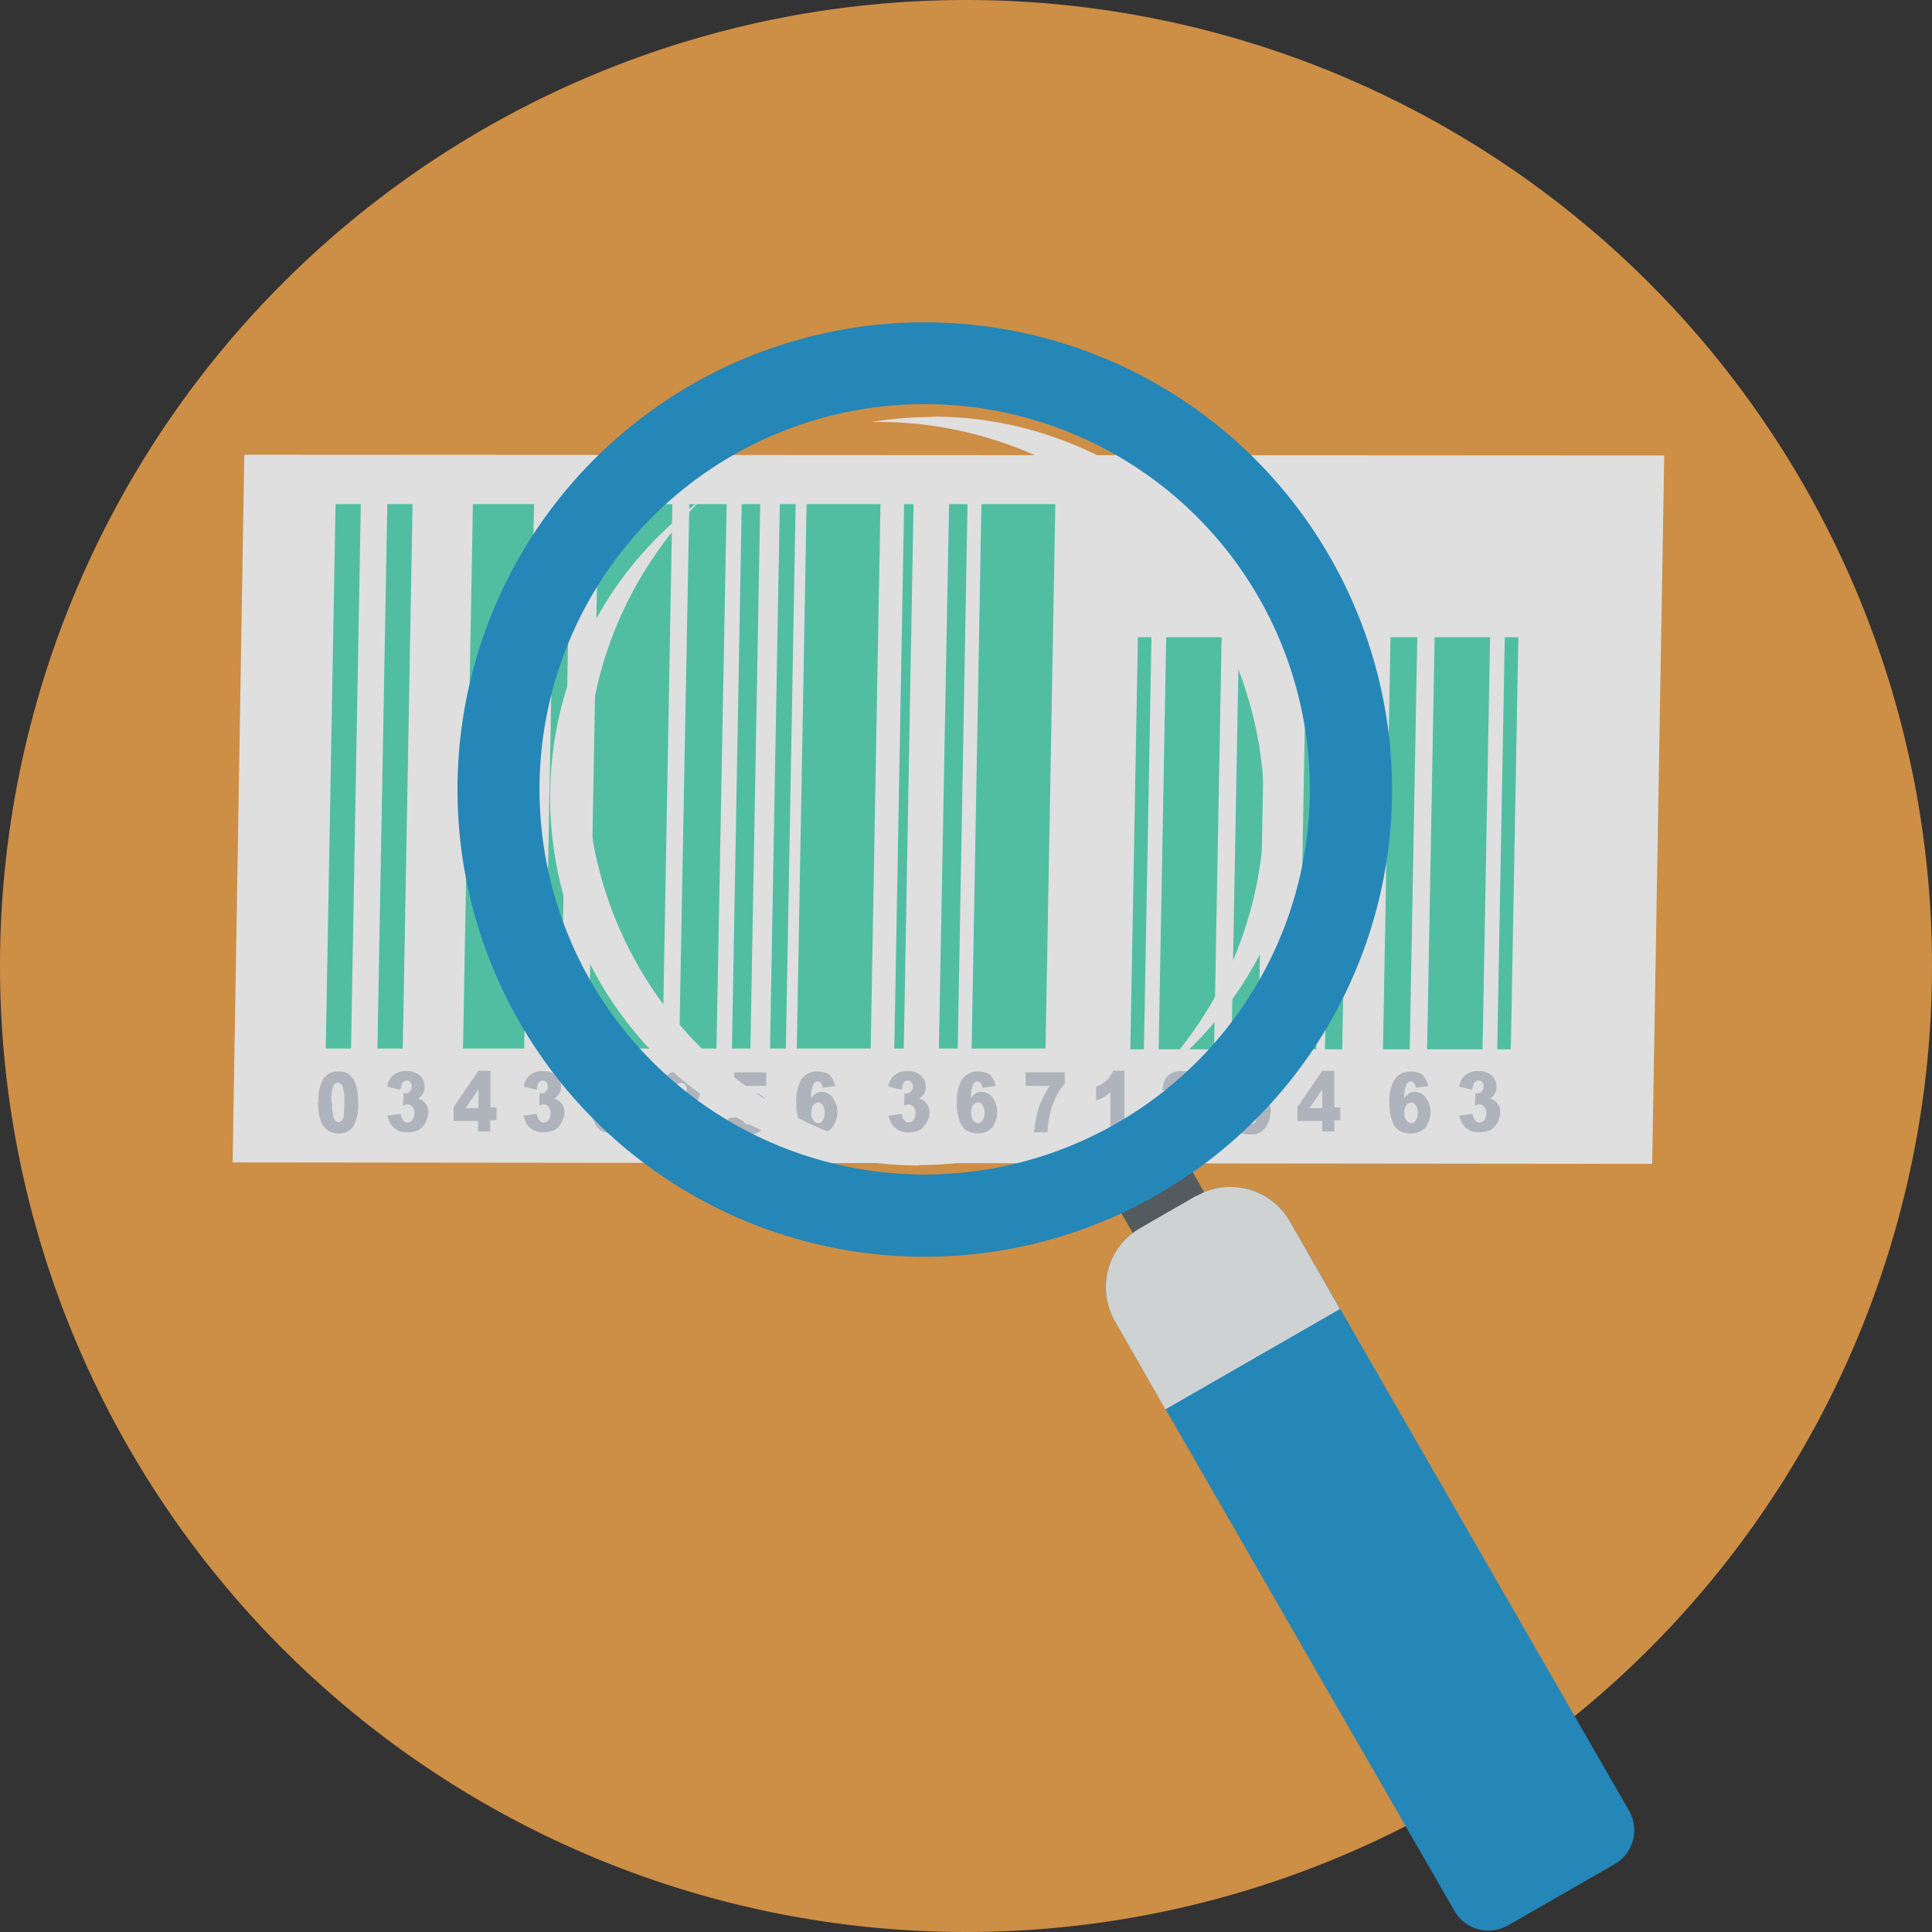 <svg xmlns="http://www.w3.org/2000/svg" width="179" height="179" viewBox="0 0 179 179"><rect x="0" y="0" width="179" height="179" fill="#333333" stroke="none"/><g transform="translate(-0.024)" opacity="0.84"><path d="M89.5,0A89.5,89.5,0,1,1,0,89.5,89.5,89.5,0,0,1,89.5,0Z" transform="translate(0.024)" fill="#ea9f48"/><path d="M62.807,120.6l131.556.07-1.118,65.638-131.521-.14Z" transform="translate(-40.147 -78.471)" fill="#fff"/><g transform="translate(29.472 46.705)"><path d="M87.332,133.7h2.34l-.908,50.443h-2.34Zm75.594,12.331h-1.258l-.7,38.181h1.258Zm6.5,0h-5.135l-.7,38.181h5.135Zm4.087,0h-2.48l-.7,38.181h2.48Zm5.38,0h-1.607l-.7,38.181h1.607Zm16.768,0h1.258l-.7,38.181H194.96Zm-6.5,0H194.3l-.7,38.181h-5.135Zm-4.087,0h2.48l-.7,38.181h-2.48Zm-5.38,0H181.3l-.7,38.181H179ZM140.011,133.7h.873l-.908,50.443H139.1Zm7.161,0h6.847l-.908,50.443h-6.847Zm-3,0h1.712l-.908,50.443h-1.747Zm-13.2,0h6.847l-.908,50.443h-6.847Zm-2.48,0h1.467l-.908,50.443h-1.467Zm-3.528,0h1.712l-.908,50.443h-1.712Zm-4.856,0h3.458l-.943,50.443h-3.458Zm-8.419,0h6.847l-.908,50.443h-6.847Zm-4.052,0H109.1l-.908,50.443H106.72Zm-7.58,0h5.659l-.908,50.443H99.139Zm-7.93,0h2.34l-.908,50.443H91.21Z" transform="translate(-85.69 -133.7)" fill="#56d8b6"/><path d="M84.394,286.9a3.825,3.825,0,0,1,.454-2.2,1.647,1.647,0,0,1,1.432-.629,1.445,1.445,0,0,1,.734.14,1.261,1.261,0,0,1,.454.384,1.072,1.072,0,0,1,.279.454,1.725,1.725,0,0,1,.175.559,5.239,5.239,0,0,1,.14,1.293,4.366,4.366,0,0,1-.419,2.2,1.532,1.532,0,0,1-1.432.7,1.651,1.651,0,0,1-.908-.245,2.053,2.053,0,0,1-.594-.629,4.63,4.63,0,0,1-.279-.838,11.562,11.562,0,0,1-.1-1.188Zm1.258,0a4.839,4.839,0,0,0,.14,1.467c.1.279.245.384.454.384a.305.305,0,0,0,.314-.175.691.691,0,0,0,.175-.489,9.228,9.228,0,0,0,.035-1.118,4.416,4.416,0,0,0-.14-1.467c-.1-.279-.279-.384-.454-.384a.45.45,0,0,0-.454.384,4.576,4.576,0,0,0-.14,1.432h.07V286.9Zm6.288-1.153-1.188-.279a1.626,1.626,0,0,1,1.747-1.432,1.743,1.743,0,0,1,1.293.419,1.344,1.344,0,0,1,.419,1.013,1.2,1.2,0,0,1-.14.629,1.522,1.522,0,0,1-.454.489,2.537,2.537,0,0,1,.419.175,1.654,1.654,0,0,1,.384.454,1.279,1.279,0,0,1,.14.629,2.075,2.075,0,0,1-.245.908,1.874,1.874,0,0,1-.594.7,2.167,2.167,0,0,1-1.013.245,1.964,1.964,0,0,1-.978-.175,2.024,2.024,0,0,1-.594-.489,3.427,3.427,0,0,1-.384-.873l1.258-.175a.969.969,0,0,0,.245.629.47.47,0,0,0,.419.175.533.533,0,0,0,.419-.245,1.083,1.083,0,0,0,.175-.594.76.76,0,0,0-.175-.594.6.6,0,0,0-.454-.245,1.208,1.208,0,0,0-.419.1l.035-1.118h.175a.509.509,0,0,0,.419-.175.736.736,0,0,0,.175-.454.557.557,0,0,0-.14-.419.379.379,0,0,0-.314-.14.445.445,0,0,0-.384.175,1.054,1.054,0,0,0-.175.559Zm7.266,2.9H96.9v-1.293L99.205,284h1.118v3.388h.559v1.188h-.594v1.048H99.17v-.978Zm0-1.188v-1.747l-1.188,1.747Zm5.38-1.712-1.188-.279a1.626,1.626,0,0,1,1.747-1.432,1.743,1.743,0,0,1,1.293.419,1.344,1.344,0,0,1,.419,1.013.954.954,0,0,1-.175.629,1.522,1.522,0,0,1-.454.489,2.537,2.537,0,0,1,.419.175,1.654,1.654,0,0,1,.384.454,1.279,1.279,0,0,1,.14.629,2.075,2.075,0,0,1-.245.908,1.874,1.874,0,0,1-.594.7,2.167,2.167,0,0,1-1.013.245,1.964,1.964,0,0,1-.978-.175,2.024,2.024,0,0,1-.594-.489,3.428,3.428,0,0,1-.384-.873l1.258-.175a.969.969,0,0,0,.245.629.47.47,0,0,0,.419.175.533.533,0,0,0,.419-.245,1.083,1.083,0,0,0,.175-.594.76.76,0,0,0-.175-.594.6.6,0,0,0-.454-.245,1.208,1.208,0,0,0-.419.1l.035-1.118h.175a.509.509,0,0,0,.419-.175.736.736,0,0,0,.175-.454.557.557,0,0,0-.14-.419.379.379,0,0,0-.314-.14.445.445,0,0,0-.384.175,1.054,1.054,0,0,0-.175.559v.1h-.035Zm8.768-.349-1.258.175a.8.8,0,0,0-.175-.454.431.431,0,0,0-.279-.14.508.508,0,0,0-.454.384,3.233,3.233,0,0,0-.175,1.153,2.482,2.482,0,0,1,.454-.419.886.886,0,0,1,.559-.14,1.179,1.179,0,0,1,1.013.559,2.223,2.223,0,0,1,.419,1.327,2.4,2.4,0,0,1-.245,1.013,1.316,1.316,0,0,1-.594.7,1.919,1.919,0,0,1-.978.245,2.115,2.115,0,0,1-1.118-.279,1.638,1.638,0,0,1-.629-.908,4.4,4.4,0,0,1-.245-1.642,3.942,3.942,0,0,1,.489-2.2,1.694,1.694,0,0,1,1.432-.7,2.079,2.079,0,0,1,.873.14.9.9,0,0,1,.489.454,2.024,2.024,0,0,1,.314.734Zm-2.306,2.48a.987.987,0,0,0,.175.7.6.6,0,0,0,.454.279.533.533,0,0,0,.419-.245,1.2,1.2,0,0,0,.175-.7,1.147,1.147,0,0,0-.175-.734.54.54,0,0,0-.419-.245.66.66,0,0,0-.454.245A.936.936,0,0,0,111.048,287.878Zm8.7,1.816h-3.773a2.967,2.967,0,0,1,.419-1.293,6.077,6.077,0,0,1,1.258-1.432,3.07,3.07,0,0,0,.7-.769.873.873,0,0,0,.14-.489.557.557,0,0,0-.14-.419.445.445,0,0,0-.384-.175.553.553,0,0,0-.419.175.965.965,0,0,0-.175.629l-1.258-.14a2.342,2.342,0,0,1,.279-1.013,1.433,1.433,0,0,1,.559-.559,3.025,3.025,0,0,1,2.026,0,1.524,1.524,0,0,1,.594.559,1.931,1.931,0,0,1,.245.873,2.683,2.683,0,0,1-.245.978,4.238,4.238,0,0,1-.873,1.013c-.279.245-.419.384-.489.454l-.314.314h1.991v1.258Zm3.144-5.554h2.969V285.4h-2.026l-.1.838a1.076,1.076,0,0,1,.419-.175,1.7,1.7,0,0,1,.419-.035,1.453,1.453,0,0,1,1.118.489,1.917,1.917,0,0,1,.419,1.293,2.708,2.708,0,0,1-.245,1.048,2.255,2.255,0,0,1-.594.769,1.823,1.823,0,0,1-1.013.279,2.556,2.556,0,0,1-.769-.1,1.677,1.677,0,0,1-.559-.314,2.4,2.4,0,0,1-.384-.454,3.364,3.364,0,0,1-.245-.629l1.293-.175a.836.836,0,0,0,.245.559.47.47,0,0,0,.419.175.533.533,0,0,0,.419-.245,1.628,1.628,0,0,0,0-1.467.66.66,0,0,0-.454-.245.8.8,0,0,0-.384.1c-.1.035-.175.14-.279.279l-1.048-.175.419-2.969Zm9.467,1.258-1.258.175a.8.8,0,0,0-.175-.454.431.431,0,0,0-.279-.14.508.508,0,0,0-.454.384,3.233,3.233,0,0,0-.175,1.153,2.482,2.482,0,0,1,.454-.419.886.886,0,0,1,.559-.14,1.179,1.179,0,0,1,1.013.559,2.223,2.223,0,0,1,.419,1.327,2.4,2.4,0,0,1-.245,1.013,1.316,1.316,0,0,1-.594.7,1.919,1.919,0,0,1-.978.245,2.115,2.115,0,0,1-1.118-.279,1.638,1.638,0,0,1-.629-.908,4.4,4.4,0,0,1-.245-1.642,3.942,3.942,0,0,1,.489-2.2,1.694,1.694,0,0,1,1.432-.7,2.079,2.079,0,0,1,.873.14.9.9,0,0,1,.489.454,2.025,2.025,0,0,1,.314.734Zm-2.306,2.48a.987.987,0,0,0,.175.7.6.6,0,0,0,.454.279.533.533,0,0,0,.419-.245,1.2,1.2,0,0,0,.175-.7,1.147,1.147,0,0,0-.175-.734.54.54,0,0,0-.419-.245.66.66,0,0,0-.454.245A1.125,1.125,0,0,0,130.051,287.878Zm8.314-2.131-1.188-.279a1.626,1.626,0,0,1,1.747-1.432,1.743,1.743,0,0,1,1.293.419,1.344,1.344,0,0,1,.419,1.013,1.2,1.2,0,0,1-.14.629,1.522,1.522,0,0,1-.454.489,2.538,2.538,0,0,1,.419.175,1.654,1.654,0,0,1,.384.454,1.279,1.279,0,0,1,.14.629,1.434,1.434,0,0,1-.245.908,1.874,1.874,0,0,1-.594.7,2.167,2.167,0,0,1-1.013.245,1.964,1.964,0,0,1-.978-.175,2.024,2.024,0,0,1-.594-.489,3.428,3.428,0,0,1-.384-.873l1.258-.175a.969.969,0,0,0,.245.629.47.47,0,0,0,.419.175.533.533,0,0,0,.419-.245,1.083,1.083,0,0,0,.175-.594.76.76,0,0,0-.175-.594.6.6,0,0,0-.454-.245,1.208,1.208,0,0,0-.419.1l.035-1.118h.175a.47.47,0,0,0,.419-.175.736.736,0,0,0,.175-.454.557.557,0,0,0-.14-.419.379.379,0,0,0-.314-.14.445.445,0,0,0-.384.175,1.054,1.054,0,0,0-.175.559Zm8.8-.349-1.258.175a.8.8,0,0,0-.175-.454.431.431,0,0,0-.279-.14.508.508,0,0,0-.454.384,3.233,3.233,0,0,0-.175,1.153,2.482,2.482,0,0,1,.454-.419.886.886,0,0,1,.559-.14,1.179,1.179,0,0,1,1.013.559,2.223,2.223,0,0,1,.419,1.327,2.4,2.4,0,0,1-.245,1.013,1.316,1.316,0,0,1-.594.7,1.844,1.844,0,0,1-.908.245,2.115,2.115,0,0,1-1.118-.279,1.638,1.638,0,0,1-.629-.908,4.4,4.4,0,0,1-.245-1.642,3.942,3.942,0,0,1,.489-2.2,1.694,1.694,0,0,1,1.432-.7,2.079,2.079,0,0,1,.873.14.9.9,0,0,1,.489.454,2.024,2.024,0,0,1,.314.734h.035Zm-2.306,2.48a.987.987,0,0,0,.175.7.6.6,0,0,0,.454.279.533.533,0,0,0,.419-.245,1.2,1.2,0,0,0,.175-.7,1.147,1.147,0,0,0-.175-.734.54.54,0,0,0-.419-.245.66.66,0,0,0-.454.245A.936.936,0,0,0,144.862,287.878Zm5-3.738h3.668v1.048a4.74,4.74,0,0,0-.769,1.153,6.111,6.111,0,0,0-.594,1.642,10.03,10.03,0,0,0-.245,1.712h-1.258a15.835,15.835,0,0,1,.454-2.306,11.925,11.925,0,0,1,1.013-1.991h-2.236V284.1h-.035v.035Zm9.187-.1v5.659h-1.293v-3.738a2.245,2.245,0,0,1-.594.454,1.787,1.787,0,0,1-.734.314v-1.258a3.875,3.875,0,0,0,1.013-.594A2.869,2.869,0,0,0,158,284h1.048Zm7.161,5.659h-3.773a2.967,2.967,0,0,1,.419-1.293,6.077,6.077,0,0,1,1.258-1.432,3.069,3.069,0,0,0,.7-.769.873.873,0,0,0,.14-.489.557.557,0,0,0-.14-.419.445.445,0,0,0-.384-.175.509.509,0,0,0-.419.175.965.965,0,0,0-.175.629l-1.258-.14a2.342,2.342,0,0,1,.279-1.013,1.433,1.433,0,0,1,.559-.559,2.03,2.03,0,0,1,1.013-.175,2.266,2.266,0,0,1,1.048.175,1.524,1.524,0,0,1,.594.559,1.931,1.931,0,0,1,.245.873,2.683,2.683,0,0,1-.245.978,4.238,4.238,0,0,1-.873,1.013c-.279.245-.419.384-.489.454l-.314.314h1.991v1.258Zm3.179-5.554h2.969V285.4h-2.026l-.1.838a1.076,1.076,0,0,1,.419-.175,1.7,1.7,0,0,1,.419-.035,1.453,1.453,0,0,1,1.118.489,1.917,1.917,0,0,1,.419,1.293,2.707,2.707,0,0,1-.245,1.048,2.255,2.255,0,0,1-.594.769,1.823,1.823,0,0,1-1.013.279,2.556,2.556,0,0,1-.769-.1,1.678,1.678,0,0,1-.559-.314,2.4,2.4,0,0,1-.384-.454,3.363,3.363,0,0,1-.245-.629l1.293-.175a.836.836,0,0,0,.245.559.47.47,0,0,0,.419.175.533.533,0,0,0,.419-.245,1.628,1.628,0,0,0,0-1.467.66.66,0,0,0-.454-.245.8.8,0,0,0-.384.1c-.1.035-.175.14-.279.279L169,287.214l.419-2.969Zm8,4.506h-2.306v-1.293L177.385,284H178.5v3.388h.559v1.188H178.5v1.048h-1.118v-.978Zm0-1.188v-1.747l-1.188,1.747Zm9.921-2.061-1.258.175a.8.8,0,0,0-.175-.454.431.431,0,0,0-.279-.14.508.508,0,0,0-.454.384,3.233,3.233,0,0,0-.175,1.153,2.482,2.482,0,0,1,.454-.419.886.886,0,0,1,.559-.14,1.179,1.179,0,0,1,1.013.559,2.223,2.223,0,0,1,.419,1.327,2.4,2.4,0,0,1-.245,1.013,1.316,1.316,0,0,1-.594.7,1.919,1.919,0,0,1-.978.245,2.115,2.115,0,0,1-1.118-.279,1.638,1.638,0,0,1-.629-.908,4.4,4.4,0,0,1-.245-1.642,3.942,3.942,0,0,1,.489-2.2,1.694,1.694,0,0,1,1.432-.7,2.079,2.079,0,0,1,.873.14.9.9,0,0,1,.489.454,2.024,2.024,0,0,1,.314.734ZM185,287.878a.987.987,0,0,0,.175.7.6.6,0,0,0,.454.279.533.533,0,0,0,.419-.245,1.2,1.2,0,0,0,.175-.7,1.147,1.147,0,0,0-.175-.734.54.54,0,0,0-.419-.245.66.66,0,0,0-.454.245A.936.936,0,0,0,185,287.878Zm6.253-2.131-1.188-.279a1.626,1.626,0,0,1,1.747-1.432,1.743,1.743,0,0,1,1.293.419,1.344,1.344,0,0,1,.419,1.013,1.2,1.2,0,0,1-.14.629,1.522,1.522,0,0,1-.454.489,2.537,2.537,0,0,1,.419.175,1.654,1.654,0,0,1,.384.454,1.279,1.279,0,0,1,.14.629,2.075,2.075,0,0,1-.245.908,1.874,1.874,0,0,1-.594.7,2.167,2.167,0,0,1-1.013.245,1.964,1.964,0,0,1-.978-.175,2.025,2.025,0,0,1-.594-.489,3.428,3.428,0,0,1-.384-.873l1.258-.175a.968.968,0,0,0,.245.629.47.47,0,0,0,.419.175.533.533,0,0,0,.419-.245,1.083,1.083,0,0,0,.175-.594.76.76,0,0,0-.175-.594.6.6,0,0,0-.454-.245,1.208,1.208,0,0,0-.419.1l.035-1.118h.175a.47.47,0,0,0,.419-.175.736.736,0,0,0,.175-.454.557.557,0,0,0-.14-.419.379.379,0,0,0-.314-.14.445.445,0,0,0-.384.175,1.054,1.054,0,0,0-.175.559Z" transform="translate(-84.324 -231.496)" fill="#c6cbd6"/></g><path d="M301.742,315.6l-5.275,3.039a6.313,6.313,0,0,0-2.306,8.593l31.474,54.67a3.642,3.642,0,0,0,4.926,1.327l9.921-5.694a3.634,3.634,0,0,0,1.327-4.926l-31.474-54.67a6.313,6.313,0,0,0-8.593-2.306Z" transform="translate(-190.842 -204.831)" fill="#2296d1"/><path d="M301.726,306.8l-6.6,3.808,2.515,4.4,6.6-3.808Z" transform="translate(-192.014 -199.627)" fill="#596366"/><path d="M301.742,315.6l-5.275,3.039a6.313,6.313,0,0,0-2.306,8.593l4.681,8.174,16.174-9.292-4.681-8.174a6.322,6.322,0,0,0-8.593-2.306Z" transform="translate(-190.842 -204.831)" fill="#ecf0f1"/><path d="M202.133,107.1a43.288,43.288,0,1,0-15.894,59.141A43.257,43.257,0,0,0,202.133,107.1Zm-19.7,52.539a35.688,35.688,0,1,1,13.135-48.731A35.7,35.7,0,0,1,182.431,159.642Z" transform="translate(-78.937 -55.577)" fill="#2296d1"/><g transform="translate(50.991 38.601)"><path d="M236.813,110.535a36.567,36.567,0,0,0-5.589.454h.594a35.792,35.792,0,0,1,25.221,61.167A34.12,34.12,0,0,0,236.883,110.5h-.07Z" transform="translate(-201.426 -110.5)" fill="#fff"/><path d="M180.123,194.221a36.568,36.568,0,0,0,5.589-.454h-.594A35.792,35.792,0,0,1,159.9,132.6a34.12,34.12,0,0,0,20.156,61.656h.07Z" transform="translate(-145.924 -124.88)" fill="#fff"/></g></g></svg>